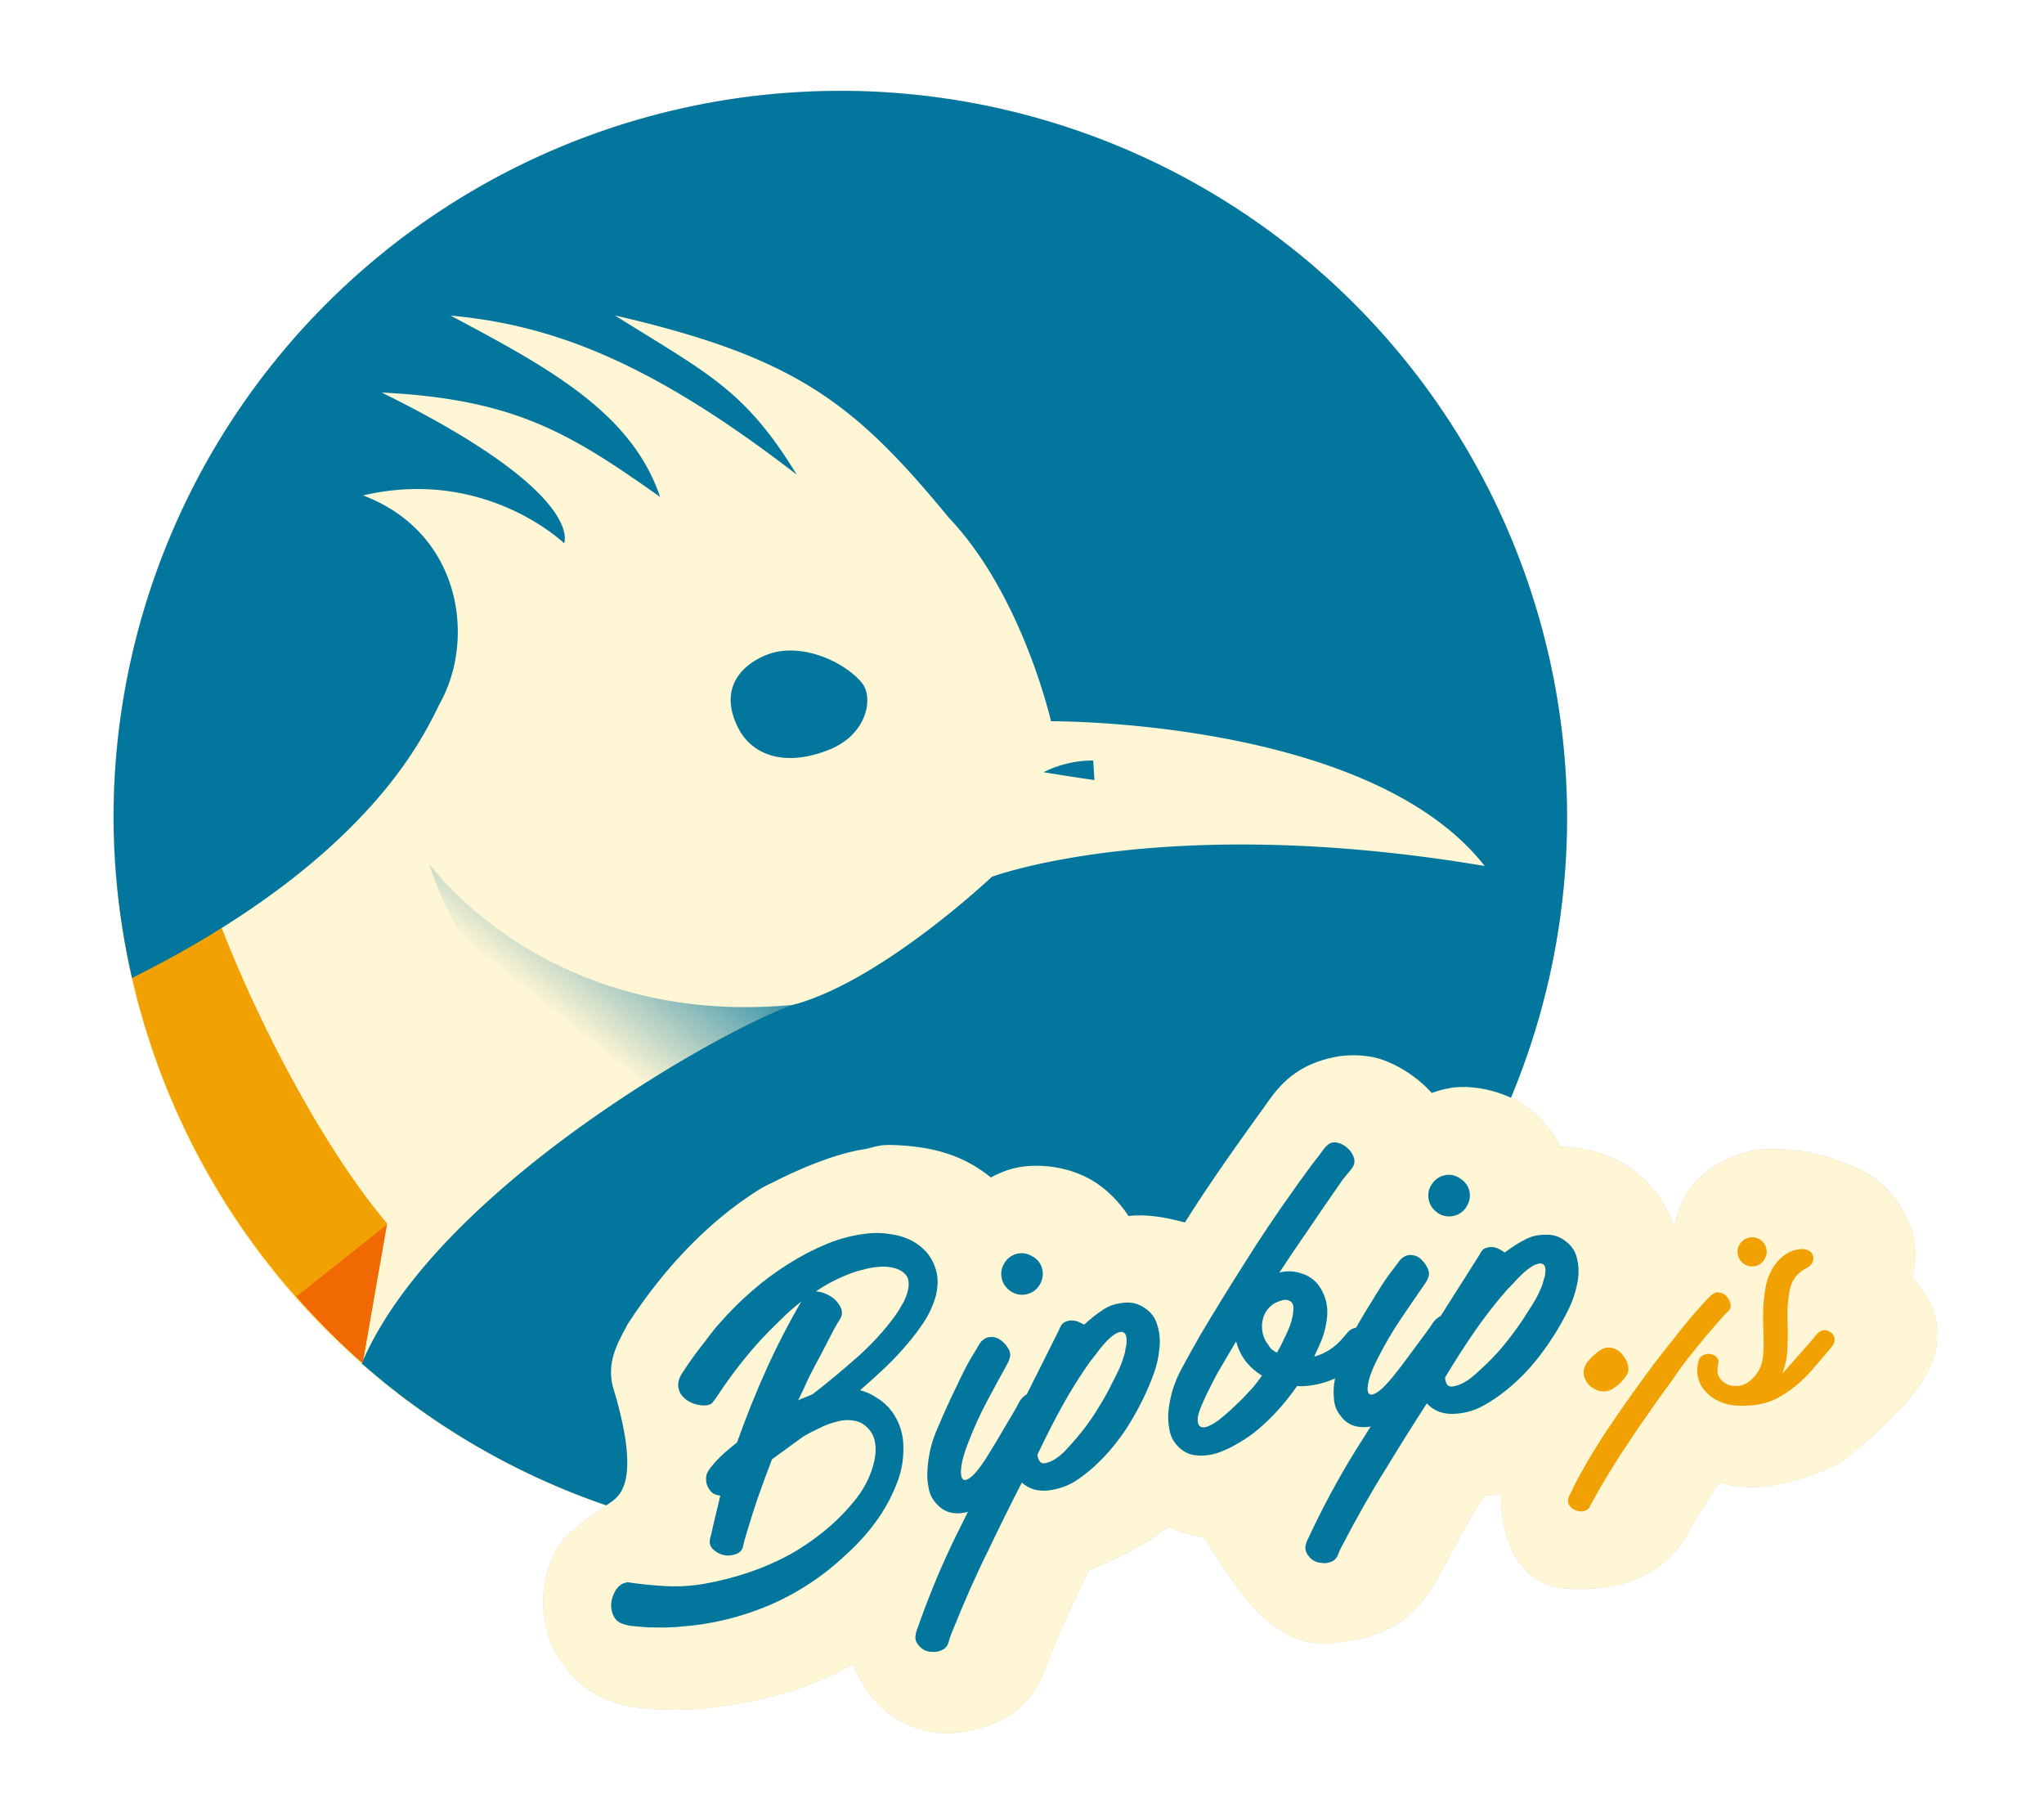 <?xml version="1.0" encoding="UTF-8" standalone="no"?>
<!-- Created with Inkscape (http://www.inkscape.org/) -->

<svg
   xmlns:dc="http://purl.org/dc/elements/1.1/"
   xmlns:cc="http://creativecommons.org/ns#"
   xmlns:rdf="http://www.w3.org/1999/02/22-rdf-syntax-ns#"
   xmlns:svg="http://www.w3.org/2000/svg"
   xmlns="http://www.w3.org/2000/svg"
   xmlns:xlink="http://www.w3.org/1999/xlink"
   xmlns:sodipodi="http://sodipodi.sourceforge.net/DTD/sodipodi-0.dtd"
   xmlns:inkscape="http://www.inkscape.org/namespaces/inkscape"
   width="180"
   height="160"
   id="svg2"
   sodipodi:version="0.32"
   inkscape:version="0.91 r13725"
   version="1.1"
   sodipodi:docname="bipbip-logo-text.svg"
   inkscape:export-filename="bipbip-logo.png"
   inkscape:export-xdpi="360"
   inkscape:export-ydpi="360">
  <defs
     id="defs4">
    <linearGradient
       id="linearGradient4219-7"
       inkscape:collect="always">
      <stop
         id="stop4243"
         offset="0"
         style="stop-color:#00759b;stop-opacity:1;" />
      <stop
         id="stop4245"
         offset="1"
         style="stop-color:#00759b;stop-opacity:0;" />
    </linearGradient>
    <linearGradient
       inkscape:collect="always"
       xlink:href="#linearGradient4219-7"
       id="linearGradient4251"
       x1="52.548"
       y1="994.111"
       x2="41.545"
       y2="1007.861"
       gradientUnits="userSpaceOnUse"
       gradientTransform="translate(10,-24)" />
    <filter
       inkscape:collect="always"
       style="color-interpolation-filters:sRGB"
       id="filter3452"
       x="-0.029"
       width="1.057"
       y="-0.032"
       height="1.063">
      <feGaussianBlur
         inkscape:collect="always"
         stdDeviation="1.908"
         id="feGaussianBlur3454" />
    </filter>
  </defs>
  <sodipodi:namedview
     id="base"
     pagecolor="#ffffff"
     bordercolor="#666666"
     borderopacity="1.0"
     inkscape:pageopacity="0.0"
     inkscape:pageshadow="2"
     inkscape:zoom="2"
     inkscape:cx="-53.769336"
     inkscape:cy="47.062729"
     inkscape:document-units="px"
     inkscape:current-layer="layer1"
     inkscape:window-width="1920"
     inkscape:window-height="1043"
     inkscape:window-x="0"
     inkscape:window-y="0"
     showgrid="false"
     units="px"
     borderlayer="true"
     inkscape:window-maximized="1" />
  <g
     inkscape:label="Calque 1"
     inkscape:groupmode="layer"
     id="layer1"
     transform="translate(0,-892.362)"
     style="opacity:0.99">
    <path
       style="opacity:0.478;fill:#002e3d;fill-opacity:0.992;stroke:none;stroke-width:2;stroke-linecap:round;stroke-linejoin:round;stroke-miterlimit:4;stroke-dasharray:none;stroke-dashoffset:0;stroke-opacity:1;filter:url(#filter3452)"
       d="m 74,900.362 a 64,64 0 0 0 -64,64 64,64 0 0 0 43.424,60.52 c -1.196,0.825 -3.634,2.446 -4.369,3.787 l -0.068,0.121 -0.061,0.123 c -0.651,1.3 -1.192,3.039 -1.076,5.072 0.112,1.133 0.335,2.253 0.715,3.205 1.55,3.021 3.621,4.822 7.076,5.449 2.342,0.337 4.332,0.328 6.523,0.15 5.013,-0.612 8.87,-1.605 12.945,-3.898 1.497,3.711 4.289,5.938 8.305,6.105 4.257,-0.26 7.534,-2.023 8.822,-6.226 1.176,-2.94 2.369,-5.538 3.674,-8.156 2.509,-0.987 5.024,-2.273 6.98,-3.822 0.986,0.463 2.048,0.793 3.107,0.906 2.678,4.043 5.533,9.435 10.848,9.398 8.995,-0.763 9.02,-5.268 13.064,-11.699 l 0.033,-0.053 0.033,-0.055 c 0.266,-0.437 0.519,-0.822 0.783,-1.25 l 1.426,-0.084 c 0.018,3.864 1.468,8.048 5.854,8.289 4.385,0.241 7.968,-0.884 10.27,-4.301 0.941,-1.725 2.051,-3.491 3.105,-5.039 3.644,1.105 7.677,-0.302 10.658,-1.719 4.028,-3.205 8.112,-7.048 8.459,-10.334 0.347,-3.285 -0.975,-4.514 -2.113,-6.051 0.209,-0.897 0.297,-1.756 0.252,-2.463 l -0.019,-0.289 -0.039,-0.285 c -0.289,-2.042 -1.917,-4.719 -3.883,-5.916 l -0.002,0 -0.002,0 c -3.207,-1.841 -6.577,-2.466 -9.617,-2.27 l -0.002,0 -0.002,0 c -2.15,0.17 -4.631,1.47 -5.986,3.059 -0.817,0.957 -1.35,2.295 -1.695,3.682 -0.671,-1.979 -2.055,-3.777 -3.551,-4.91 -1.808,-1.381 -4.305,-2.12 -6.432,-2.07 -0.737,-1.419 -1.815,-2.695 -2.947,-3.504 -0.439,-0.313 -0.943,-0.597 -1.486,-0.842 a 64,64 0 0 0 4.994,-24.631 64,64 0 0 0 -64,-64 z"
       id="circle3338"
       inkscape:connector-curvature="0" />
    <circle
       style="opacity:1;fill:#fff6d5;fill-opacity:1;stroke:none;stroke-width:2;stroke-linecap:round;stroke-linejoin:round;stroke-miterlimit:4;stroke-dasharray:none;stroke-dashoffset:0;stroke-opacity:1"
       id="path4138"
       cx="-74"
       cy="964.362"
       r="64"
       transform="scale(-1,1)" />
    <path
       style="fill:#f1a100;fill-opacity:1;fill-rule:evenodd;stroke:none;stroke-width:1px;stroke-linecap:butt;stroke-linejoin:miter;stroke-opacity:1"
       d="m 15.07,968.632 c -1.431,0.048 -3.131,0.664 -4.783,1.473 a 64,64 0 0 0 21.646,42.297 l 2.156,-12.322 c -5.655,-6.631 -12.284,-19.133 -15.781,-29.346 -0.544,-1.589 -1.744,-2.152 -3.238,-2.102 z m 25.395,36.977 1.637,3.045 c -0.076,-0.988 -0.562,-2.009 -1.637,-3.045 z m -0.969,7.76 -4.426,1.684 a 64,64 0 0 0 0.934,0.721 c 1.232,-0.703 2.461,-1.514 3.492,-2.404 z"
       id="path4167"
       inkscape:connector-curvature="0" />
    <path
       style="fill:url(#linearGradient4251);fill-opacity:1;fill-rule:evenodd;stroke:none;stroke-width:1px;stroke-linecap:butt;stroke-linejoin:miter;stroke-opacity:1"
       d="m 75.061,980.053 c -25.299,5.17 -37.264,-11.633 -37.264,-11.633 0,0 6.882,26.202 39.567,21.261 7.166,-1.083 -2.303,-9.628 -2.303,-9.628 z"
       id="path4201"
       inkscape:connector-curvature="0"
       sodipodi:nodetypes="ccsc" />
    <path
       style="opacity:1;fill:#00759b;fill-opacity:1;stroke:none;stroke-width:2;stroke-linecap:round;stroke-linejoin:round;stroke-miterlimit:4;stroke-dasharray:none;stroke-dashoffset:0;stroke-opacity:1"
       d="m 74,900.362 a 64,64 0 0 0 -64,64 64,64 0 0 0 1.631,14.109 c 21.614,-10.78 25.988,-22.113 27.186,-24.328 3.055,-5.652 1.75,-14.9 -6.84,-18.158 10.755,-2.517 17.697,4.209 17.697,4.209 0,0 2.026,-4.362 -16.064,-13.27 11.693,0.582 16.53,3.539 24.523,9.195 -2.511,-7.408 -9.733,-11.34 -18.459,-15.971 9.11,0.84 17.743,4.17 30.49,14.006 -4.596,-7.513 -7.811,-8.873 -16.018,-14.02 15.967,3.694 21.099,7.715 29.432,17.836 6.464,6.801 8.975,17.898 8.975,17.898 1e-5,0 28.05,-0.208 38.193,12.744 -28.18,-4.755 -43.398,0.951 -43.398,0.951 0,0 -9.492,8.977 -17.219,11.195 -5.041,1.448 -31.553,15.871 -38.277,31.656 a 64,64 0 0 0 42.148,15.945 64,64 0 0 0 64,-64 64,64 0 0 0 -64,-64 z m -4.463,49.279 c -0.658,0.007 -1.306,0.111 -1.916,0.338 -2.058,0.766 -4.431,2.786 -2.65,6.408 1.192,2.424 4.062,3.569 8.027,1.994 3.393,-1.348 3.978,-4.634 2.867,-5.938 -1.005,-1.178 -2.844,-2.266 -4.789,-2.654 -0.292,-0.058 -0.585,-0.1 -0.879,-0.125 -0.22,-0.018 -0.441,-0.026 -0.66,-0.023 z m 26.365,9.689 c -0.704,0.019 -2.321,0.164 -3.998,1.025 3.017,0.495 4.475,0.691 4.475,0.691 l -0.109,-1.715 c 0,0 -0.133,-0.008 -0.367,-0.002 z"
       id="circle4162"
       inkscape:connector-curvature="0" />
    <path
       style="fill:#f16800;fill-opacity:1;fill-rule:evenodd;stroke:none;stroke-width:1px;stroke-linecap:butt;stroke-linejoin:miter;stroke-opacity:1"
       d="m 34.07,1000.188 -7.963,6.328 a 64,64 0 0 0 5.826,5.885 l 2.137,-12.213 z"
       id="path4199"
       inkscape:connector-curvature="0" />
    <path
       style="color:#000000;font-style:normal;font-variant:normal;font-weight:normal;font-stretch:normal;font-size:medium;line-height:0%;font-family:'Haydon Brush PERSONAL USE';-inkscape-font-specification:'Haydon Brush PERSONAL USE';text-indent:0;text-align:center;text-decoration:none;text-decoration-line:none;text-decoration-style:solid;text-decoration-color:#000000;letter-spacing:0px;word-spacing:0px;text-transform:none;direction:ltr;block-progression:tb;writing-mode:lr-tb;baseline-shift:baseline;text-anchor:middle;white-space:normal;clip-rule:nonzero;display:inline;overflow:visible;visibility:visible;opacity:1;isolation:auto;mix-blend-mode:normal;color-interpolation:sRGB;color-interpolation-filters:linearRGB;solid-color:#000000;solid-opacity:1;fill:#fff6d5;fill-opacity:1;fill-rule:nonzero;stroke:none;stroke-width:15;stroke-linecap:butt;stroke-linejoin:miter;stroke-miterlimit:4;stroke-dasharray:none;stroke-dashoffset:0;stroke-opacity:1;color-rendering:auto;image-rendering:auto;shape-rendering:auto;text-rendering:auto;enable-background:accumulate"
       d="m 68.051,996.47 c 0,0 -0.772,0.36 -1.133,0.588 -1.441,0.904 -2.806,1.92 -4.084,3.037 -3.077,2.697 -5.532,5.721 -7.668,9.016 l 0.021,0.01 c -0.952,1.721 -1.718,3.295 -1.23,5.289 2.417,7.917 0.835,9.483 -0.039,10.129 -0.874,0.646 -4.026,2.603 -4.863,4.131 l -0.068,0.121 -0.061,0.123 c -0.651,1.3 -1.192,3.039 -1.076,5.072 0.112,1.133 0.335,2.253 0.715,3.205 1.55,3.021 3.621,4.822 7.076,5.449 2.342,0.337 4.332,0.328 6.523,0.15 5.013,-0.612 8.87,-1.605 12.945,-3.898 1.497,3.711 4.289,5.938 8.305,6.106 4.257,-0.26 7.534,-2.024 8.822,-6.227 1.176,-2.94 2.369,-5.538 3.674,-8.156 2.509,-0.987 5.024,-2.273 6.98,-3.822 0.986,0.463 2.048,0.793 3.107,0.906 2.678,4.043 5.533,9.435 10.848,9.398 8.995,-0.763 9.02,-5.268 13.065,-11.699 l 0.033,-0.053 0.033,-0.055 c 0.266,-0.437 0.519,-0.822 0.783,-1.25 l 1.426,-0.084 c 0.018,3.864 1.468,8.048 5.854,8.289 4.385,0.241 7.968,-0.884 10.27,-4.301 0.941,-1.725 2.051,-3.491 3.106,-5.039 3.644,1.105 7.677,-0.301 10.658,-1.718 4.028,-3.205 8.112,-7.048 8.459,-10.334 0.347,-3.285 -0.975,-4.514 -2.113,-6.051 0.209,-0.897 0.297,-1.756 0.252,-2.463 l -0.019,-0.289 -0.039,-0.285 c -0.289,-2.042 -1.917,-4.719 -3.883,-5.916 l -0.002,0 -0.002,0 c -3.207,-1.841 -6.577,-2.466 -9.617,-2.269 l -0.002,0 -0.002,0 c -2.15,0.17 -4.631,1.47 -5.986,3.059 -0.817,0.957 -1.35,2.295 -1.695,3.682 -0.671,-1.979 -2.055,-3.777 -3.551,-4.91 -1.808,-1.381 -4.305,-2.12 -6.432,-2.07 -0.737,-1.419 -1.815,-2.695 -2.947,-3.504 -1.73,-1.232 -4.441,-2.03 -6.75,-1.688 l 0,0.01 c -0.547,0.081 -1.107,0.233 -1.66,0.44 -1.254,-1.422 -3.111,-2.584 -4.736,-3.051 -0.996,-0.274 -2.198,-0.346 -3.398,-0.189 l 0,0 c -2.707,0.454 -4.594,1.597 -6.16,3.83 -2.683,3.72 -5.242,7.29 -7.443,10.811 -1.691,-0.465 -3.432,-0.758 -4.963,-0.57 -0.882,-1.345 -2.092,-2.511 -3.311,-3.201 -0.905,-0.511 -2.014,-0.91 -3.199,-1.096 -1.237,-0.193 -2.533,-0.177 -3.688,0.119 -0.646,0.166 -1.296,0.442 -1.928,0.785 -0.877,-0.714 -1.86,-1.315 -2.889,-1.748 -1.126,-0.474 -2.336,-0.776 -3.549,-0.93 -1.101,-0.162 -2.724,-0.247 -3.357,-0.125 -0.634,0.122 -0.892,0.234 -1.244,0.297 -3.615,0.51 -8.166,2.947 -8.166,2.947 z"
       id="path3418"
       inkscape:connector-curvature="0"
       sodipodi:nodetypes="cccccczccccccccccccccccccczccczccccccccccsccccccccccccccccccczccc" />
    <g
       id="g3454"
       style="fill:#00759b;fill-opacity:1"
       transform="translate(18,-22)">
      <path
         d="m 41.962,1035.434 q 0.657,-1.016 1.185,-1.733 0.528,-0.718 0.942,-1.229 0.403,-0.551 0.721,-0.947 0.318,-0.396 0.647,-0.752 1.335,-1.517 2.791,-2.765 1.485,-1.3 3.171,-2.356 1.646,-1.044 3.425,-1.78 1.819,-0.748 3.762,-0.925 0.846,-0.073 1.71,0.065 0.852,0.098 1.643,0.431 0.791,0.333 1.4,0.935 0.598,0.563 0.934,1.418 0.348,0.895 0.262,1.788 -0.058,0.841 -0.419,1.683 -0.321,0.831 -0.865,1.64 -0.516,0.757 -1.027,1.383 -1.022,1.252 -2.17,2.368 -1.12,1.064 -2.332,2.111 0.796,0.201 1.502,0.689 0.734,0.436 1.299,1.182 1.026,1.435 1.013,3.173 0.027,1.726 -0.639,3.308 -0.699,1.765 -1.85,3.315 -1.152,1.55 -2.596,2.839 -2.991,2.824 -6.766,4.446 -3.747,1.571 -7.695,1.856 -0.503,0.06 -1.32,0.082 -0.777,0.01 -1.606,-0.01 -0.841,-0.058 -1.601,-0.14 -0.732,-0.133 -1.065,-0.383 -0.281,-0.221 -0.426,-0.569 -0.157,-0.388 -0.17,-0.731 -0.043,-0.594 0.313,-1.305 0.396,-0.723 1.059,-0.829 0.12,-0.035 0.263,0.01 0.183,0.033 0.498,0.072 0.315,0.038 0.852,0.098 0.538,0.06 1.378,0.118 1.996,0.154 3.932,-0.194 1.936,-0.348 3.83,-0.988 1.894,-0.64 3.615,-1.575 1.749,-0.988 3.246,-2.248 1.428,-1.197 2.631,-2.719 1.192,-1.562 1.576,-3.365 0.161,-0.784 0.055,-1.446 -0.078,-0.714 -0.596,-1.3 -0.569,-0.614 -1.29,-0.707 -0.732,-0.133 -1.531,0.1 -0.771,0.182 -1.523,0.575 -0.764,0.353 -1.357,0.699 l -2.789,2.028 q -0.642,1.661 -1.233,3.351 -0.562,1.638 -1.061,3.344 -0.135,0.429 -0.246,0.939 -0.083,0.458 -0.539,0.678 -1.163,0.47 -2.106,-0.382 -0.42,-0.398 -0.252,-1.01 0.168,-0.613 0.251,-1.07 0.156,-0.652 0.313,-1.305 0.156,-0.653 0.313,-1.305 l -0.012,-0.04 q -0.223,-0.022 -0.469,-0.123 -0.246,-0.102 -0.396,-0.318 -0.466,-0.558 -0.345,-1.33 0.078,-0.326 0.396,-0.723 0.346,-0.448 0.784,-0.879 0.438,-0.431 0.859,-0.771 0.421,-0.34 0.666,-0.541 1.165,-3.288 2.559,-6.383 1.394,-3.095 3.098,-6.02 -0.99,0.766 -1.894,1.68 -0.915,0.874 -1.739,1.765 -1.869,2.063 -3.473,4.439 -0.448,0.694 -0.737,1.039 -0.301,0.305 -1.114,0.195 -1.047,-0.171 -1.612,-0.917 -0.536,-0.797 -0.027,-1.726 z m 14.005,-6.082 q 0.346,0.593 0.024,1.12 -0.295,0.476 -0.549,0.941 -0.724,1.382 -1.221,2.351 -0.509,0.929 -0.865,1.64 -0.356,0.711 -0.587,1.255 -0.243,0.504 -0.486,1.009 0.296,-0.173 0.616,-0.266 0.348,-0.145 0.656,-0.278 1.981,-1.532 3.875,-3.212 1.934,-1.692 3.42,-3.729 0.278,-0.385 0.561,-0.901 0.323,-0.528 0.474,-1.049 0.18,-0.573 0.12,-1.075 -0.06,-0.503 -0.599,-0.866 -0.476,-0.294 -1.014,-0.354 -0.549,-0.1 -1.132,-0.016 -0.594,0.043 -1.193,0.218 -0.571,0.123 -1.039,0.303 -1.723,0.633 -3.169,1.619 0.669,0.065 1.197,0.388 0.568,0.311 0.914,0.904 z"
         style="font-style:normal;font-variant:normal;font-weight:normal;font-stretch:normal;font-size:medium;line-height:0%;font-family:'Haydon Brush PERSONAL USE';-inkscape-font-specification:'Haydon Brush PERSONAL USE';text-align:center;letter-spacing:0px;word-spacing:0px;text-anchor:middle;fill:#00759b;fill-opacity:1;stroke:none;stroke-width:1px;stroke-linecap:butt;stroke-linejoin:miter;stroke-opacity:1"
         id="path3332"
         inkscape:connector-curvature="0" />
      <path
         d="m 67.361,1047.443 q -0.756,0.237 -1.513,0.131 -0.768,-0.147 -1.307,-0.739 -0.63,-0.612 -0.766,-1.479 -0.177,-0.857 -0.091,-1.695 0.119,-1.878 0.916,-3.629 0.746,-1.781 1.563,-3.452 0.388,-0.83 0.787,-1.62 0.429,-0.84 0.918,-1.611 0.21,-0.355 0.419,-0.709 0.25,-0.365 0.643,-0.509 0.685,-0.176 1.223,0.245 0.538,0.421 0.763,0.964 0.083,0.323 0.014,0.555 -0.039,0.182 -0.179,0.475 -0.968,1.752 -1.866,3.443 -0.898,1.691 -1.593,3.502 -0.497,1.245 -0.623,2.093 -0.126,0.849 0.078,1.14 0.204,0.291 0.706,-0.095 0.543,-0.397 1.342,-1.633 0.43,-0.669 0.939,-1.53 0.539,-0.912 1.588,-2.685 0.21,-0.355 0.379,-0.699 0.199,-0.395 0.521,-0.649 0.583,-0.407 1.221,-0.099 0.668,0.258 0.723,0.975 0.023,0.424 -0.187,0.778 -0.18,0.304 -0.389,0.658 l -0.859,1.509 q -0.419,0.709 -0.839,1.418 -0.419,0.709 -0.879,1.429 -0.909,1.479 -1.762,2.343 -0.812,0.853 -1.89,1.173 z m 5.098,-19.139 q -0.726,0.186 -1.384,-0.203 -0.669,-0.43 -0.845,-1.115 -0.186,-0.726 0.203,-1.384 0.389,-0.658 1.115,-0.845 0.685,-0.176 1.344,0.214 0.699,0.379 0.885,1.105 0.176,0.685 -0.203,1.384 -0.389,0.658 -1.115,0.845 z"
         style="font-style:normal;font-variant:normal;font-weight:normal;font-stretch:normal;font-size:medium;line-height:0%;font-family:'Haydon Brush PERSONAL USE';-inkscape-font-specification:'Haydon Brush PERSONAL USE';text-align:center;letter-spacing:0px;word-spacing:0px;text-anchor:middle;fill:#00759b;fill-opacity:1;stroke:none;stroke-width:1px;stroke-linecap:butt;stroke-linejoin:miter;stroke-opacity:1"
         id="path3334"
         inkscape:connector-curvature="0" />
      <path
         d="m 74.482,1045.574 q -0.659,0.105 -1.332,-0.042 -0.682,-0.188 -1.166,-0.633 -1.482,2.893 -2.991,6.047 -1.559,3.123 -3.223,7.293 -0.139,0.33 -0.228,0.691 -0.089,0.361 -0.378,0.597 -0.482,0.322 -1.047,0.278 -0.596,0.01 -1.021,-0.368 -0.534,-0.477 -0.481,-1.001 0.04,-0.393 0.21,-0.772 0.13,-0.37 0.26,-0.741 1.578,-4.364 3.591,-8.314 1.963,-3.982 3.944,-7.882 l 4.622,-9.229 q 0.108,-0.28 0.234,-0.479 0.126,-0.199 0.442,-0.313 0.316,-0.114 0.668,-0.065 0.352,0.049 0.89,0.354 0.919,-0.846 1.667,-1.313 0.739,-0.507 1.741,-0.605 0.993,-0.138 1.788,0.366 0.836,0.494 1.15,1.32 0.427,1.141 0.277,2.369 -0.119,1.178 -0.518,2.249 -0.821,2.232 -2.133,4.361 -1.313,2.129 -3.119,3.772 -0.815,0.738 -1.748,1.331 -0.942,0.553 -2.097,0.727 z m 2.736,-5.094 q 0.832,-1.04 1.484,-2.125 0.692,-1.094 1.276,-2.292 0.328,-0.628 0.615,-1.247 0.278,-0.66 0.466,-1.342 0.013,-0.131 0.071,-0.443 0.099,-0.321 0.075,-0.614 0.017,-0.302 -0.078,-0.537 -0.095,-0.234 -0.398,-0.252 -0.334,0.032 -0.735,0.336 -0.401,0.303 -0.806,0.778 -0.374,0.425 -0.697,0.882 -0.333,0.416 -0.531,0.674 -1.358,1.926 -2.477,3.969 -1.119,2.043 -2.129,4.19 0.032,0.334 0.218,0.591 0.177,0.216 0.501,0.143 0.812,-0.183 1.65,-1.011 0.828,-0.869 1.494,-1.701 z"
         style="font-style:normal;font-variant:normal;font-weight:normal;font-stretch:normal;font-size:medium;line-height:0%;font-family:'Haydon Brush PERSONAL USE';-inkscape-font-specification:'Haydon Brush PERSONAL USE';text-align:center;letter-spacing:0px;word-spacing:0px;text-anchor:middle;fill:#00759b;fill-opacity:1;stroke:none;stroke-width:1px;stroke-linecap:butt;stroke-linejoin:miter;stroke-opacity:1"
         id="path3336"
         inkscape:connector-curvature="0" />
      <path
         d="m 97.762,1036.298 q -0.86,0.155 -1.545,0.109 -1.712,2.465 -3.859,4.163 -0.671,0.501 -1.554,0.999 -0.842,0.49 -1.762,0.783 -0.886,0.244 -1.75,0.146 -0.904,-0.091 -1.584,-0.814 -0.624,-0.648 -0.746,-1.557 -0.17,-0.942 -0.031,-1.813 0.23,-1.775 1.084,-3.367 0.855,-1.592 1.724,-3.102 1.948,-3.269 3.959,-6.423 2.003,-3.194 4.234,-6.303 0.47,-0.677 0.981,-1.361 0.504,-0.725 1.055,-1.417 0.242,-0.297 0.477,-0.636 0.269,-0.387 0.567,-0.61 0.38,-0.238 0.826,-0.107 0.487,0.124 0.848,0.481 0.353,0.317 0.516,0.753 0.163,0.436 -0.024,0.808 -0.194,0.331 -0.477,0.636 -0.242,0.297 -0.485,0.595 -1.88,2.707 -3.148,4.585 -1.276,1.837 -2.402,3.562 1.05,-0.274 2.095,0.13 1.038,0.362 1.599,1.361 0.624,1.114 0.51,2.361 -0.113,1.247 -0.592,2.348 l -0.545,1.198 q 1.493,-0.396 2.571,-1.69 0.209,-0.249 0.384,-0.45 0.209,-0.249 0.529,-0.349 0.633,-0.241 1.18,0.21 0.45,0.384 0.43,0.98 -0.023,0.342 -0.224,0.632 -0.168,0.242 -0.336,0.483 -0.869,1.045 -2.05,1.765 -1.147,0.672 -2.458,0.908 z m -6.266,1.13 q 0.425,-0.457 0.85,-0.914 0.418,-0.498 0.787,-1.03 -0.807,-0.489 -1.405,-1.227 -0.606,-0.779 -0.872,-1.788 l -1.619,2.745 q -0.287,0.517 -0.627,1.212 -0.347,0.655 -0.646,1.343 -0.306,0.647 -0.456,1.224 -0.109,0.569 0.066,0.834 0.182,0.305 0.666,0.176 0.477,-0.171 1.039,-0.568 0.555,-0.438 1.137,-0.966 0.615,-0.576 1.081,-1.041 z m 3.185,-4.38 q 0.16,-0.283 0.433,-0.881 0.314,-0.606 0.538,-1.239 0.217,-0.673 0.244,-1.228 0.06,-0.603 -0.312,-0.789 -0.372,-0.187 -0.767,-0.031 -0.361,0.107 -0.667,0.289 -0.868,0.579 -1.004,1.703 -0.095,1.117 0.559,1.929 0.126,0.231 0.327,0.406 0.193,0.134 0.428,0.261 0.12,-0.275 0.22,-0.42 z"
         style="font-style:normal;font-variant:normal;font-weight:normal;font-stretch:normal;font-size:medium;line-height:0%;font-family:'Haydon Brush PERSONAL USE';-inkscape-font-specification:'Haydon Brush PERSONAL USE';text-align:center;letter-spacing:0px;word-spacing:0px;text-anchor:middle;fill:#00759b;fill-opacity:1;stroke:none;stroke-width:1px;stroke-linecap:butt;stroke-linejoin:miter;stroke-opacity:1"
         id="path3338"
         inkscape:connector-curvature="0" />
      <path
         d="m 102.819,1039.949 q -0.776,0.157 -1.519,-0.027 -0.749,-0.226 -1.223,-0.871 -0.563,-0.674 -0.608,-1.551 -0.087,-0.871 0.085,-1.695 0.314,-1.855 1.288,-3.514 0.927,-1.694 1.913,-3.271 0.473,-0.785 0.951,-1.529 0.514,-0.791 1.081,-1.506 0.245,-0.331 0.491,-0.662 0.287,-0.337 0.692,-0.439 0.7,-0.104 1.191,0.37 0.491,0.474 0.659,1.038 0.049,0.329 -0.044,0.553 -0.058,0.177 -0.227,0.454 -1.145,1.642 -2.214,3.231 -1.069,1.589 -1.948,3.318 -0.624,1.186 -0.837,2.017 -0.213,0.831 -0.041,1.142 0.172,0.311 0.712,-0.021 0.581,-0.339 1.505,-1.485 0.497,-0.621 1.093,-1.424 0.631,-0.851 1.858,-2.505 0.245,-0.331 0.45,-0.656 0.239,-0.372 0.585,-0.592 0.622,-0.345 1.224,0.029 0.637,0.326 0.618,1.044 -0.021,0.424 -0.267,0.755 -0.21,0.284 -0.456,0.615 l -1.011,1.412 q -0.491,0.662 -0.982,1.323 -0.491,0.662 -1.023,1.33 -1.058,1.377 -1.996,2.147 -0.896,0.764 -2.002,0.97 z m 7.06,-18.505 q -0.741,0.11 -1.355,-0.346 -0.621,-0.497 -0.724,-1.197 -0.11,-0.741 0.346,-1.355 0.456,-0.615 1.197,-0.724 0.7,-0.104 1.314,0.352 0.656,0.45 0.765,1.191 0.104,0.7 -0.346,1.355 -0.456,0.615 -1.197,0.724 z"
         style="font-style:normal;font-variant:normal;font-weight:normal;font-stretch:normal;font-size:medium;line-height:0%;font-family:'Haydon Brush PERSONAL USE';-inkscape-font-specification:'Haydon Brush PERSONAL USE';text-align:center;letter-spacing:0px;word-spacing:0px;text-anchor:middle;fill:#00759b;fill-opacity:1;stroke:none;stroke-width:1px;stroke-linecap:butt;stroke-linejoin:miter;stroke-opacity:1"
         id="path3340"
         inkscape:connector-curvature="0" />
      <path
         d="m 110.07,1038.848 q -0.666,0.039 -1.321,-0.175 -0.66,-0.255 -1.097,-0.747 -1.765,2.729 -3.583,5.716 -1.864,2.951 -3.939,6.933 -0.172,0.314 -0.297,0.665 -0.125,0.351 -0.436,0.556 -0.512,0.272 -1.069,0.171 -0.593,-0.054 -0.979,-0.468 -0.483,-0.528 -0.378,-1.044 0.079,-0.387 0.287,-0.747 0.167,-0.355 0.333,-0.711 2.008,-4.184 4.407,-7.912 2.353,-3.764 4.715,-7.446 l 5.525,-8.718 q 0.135,-0.268 0.28,-0.453 0.145,-0.185 0.471,-0.267 0.326,-0.081 0.671,0 0.346,0.084 0.85,0.442 0.999,-0.75 1.79,-1.139 0.786,-0.431 1.793,-0.427 1.002,-0.037 1.743,0.543 0.782,0.576 1.011,1.429 0.31,1.178 0.037,2.385 -0.237,1.161 -0.741,2.186 -1.04,2.138 -2.56,4.125 -1.52,1.987 -3.482,3.44 -0.885,0.652 -1.873,1.149 -0.993,0.456 -2.16,0.513 z m 3.234,-4.793 q 0.933,-0.951 1.69,-1.965 0.799,-1.019 1.5,-2.152 0.389,-0.592 0.737,-1.179 0.343,-0.628 0.598,-1.288 0.026,-0.129 0.115,-0.433 0.13,-0.309 0.136,-0.603 0.048,-0.299 -0.024,-0.542 -0.071,-0.243 -0.371,-0.29 -0.336,0 -0.765,0.26 -0.429,0.262 -0.88,0.694 -0.414,0.386 -0.782,0.807 -0.373,0.381 -0.596,0.617 -1.545,1.78 -2.863,3.7 -1.318,1.92 -2.539,3.955 -0.001,0.336 0.158,0.61 0.154,0.233 0.484,0.193 0.826,-0.1 1.743,-0.84 0.911,-0.781 1.658,-1.542 z"
         style="font-style:normal;font-variant:normal;font-weight:normal;font-stretch:normal;font-size:medium;line-height:0%;font-family:'Haydon Brush PERSONAL USE';-inkscape-font-specification:'Haydon Brush PERSONAL USE';text-align:center;letter-spacing:0px;word-spacing:0px;text-anchor:middle;fill:#00759b;fill-opacity:1;stroke:none;stroke-width:1px;stroke-linecap:butt;stroke-linejoin:miter;stroke-opacity:1"
         id="path3342"
         inkscape:connector-curvature="0" />
    </g>
    <g
       id="g3462"
       transform="translate(18,-22)">
      <path
         d="m 125.399,1035.002 q -0.018,0.253 -0.239,0.566 -0.184,0.268 -0.45,0.544 -0.229,0.231 -0.545,0.428 -0.274,0.193 -0.436,0.251 -0.444,0.168 -1.002,0.012 -0.521,-0.201 -0.846,-0.546 -0.852,-1.048 0.01,-2.091 0.375,-0.454 0.923,-0.84 0.545,-0.428 1.144,-0.276 0.641,0.148 1.032,0.738 0.428,0.544 0.408,1.215 z"
         style="font-style:normal;font-variant:normal;font-weight:normal;font-stretch:normal;font-size:medium;line-height:0%;font-family:'Haydon Brush PERSONAL USE';-inkscape-font-specification:'Haydon Brush PERSONAL USE';text-align:center;letter-spacing:0px;word-spacing:0px;text-anchor:middle;fill:#f1a100;fill-opacity:1;stroke:none;stroke-width:1px;stroke-linecap:butt;stroke-linejoin:miter;stroke-opacity:1"
         id="path3344"
         inkscape:connector-curvature="0" />
      <path
         d="m 134.416,1029.33 q -0.008,0.264 -0.198,0.455 -0.163,0.159 -0.326,0.318 l -0.753,0.85 q -1.02,1.164 -1.739,2.07 -0.721,0.877 -1.25,1.592 -0.502,0.684 -0.895,1.271 -0.395,0.558 -0.792,1.087 -0.766,1.056 -1.5,2.138 -0.766,1.056 -1.522,2.228 -0.788,1.145 -1.591,2.468 -0.805,1.293 -1.624,2.792 -0.129,0.215 -0.23,0.428 -0.1,0.213 -0.326,0.319 -0.396,0.178 -0.817,0.035 -0.45,-0.14 -0.686,-0.531 -0.175,-0.367 0.025,-0.792 0.127,-0.244 0.254,-0.488 0.098,-0.242 0.225,-0.486 1.527,-2.902 3.366,-5.564 1.81,-2.661 3.743,-5.243 0.797,-1.029 1.596,-2.029 0.797,-1.029 1.654,-2.034 0.375,-0.44 0.753,-0.85 0.375,-0.439 0.782,-0.852 0.192,-0.162 0.36,-0.263 0.165,-0.13 0.432,-0.093 0.472,0.051 0.735,0.41 0.292,0.357 0.324,0.765 z m 1.98,-3.464 q -0.524,0.041 -0.932,-0.307 -0.41,-0.377 -0.449,-0.872 -0.041,-0.524 0.307,-0.932 0.348,-0.408 0.872,-0.45 0.524,-0.041 0.932,0.307 0.408,0.348 0.449,0.872 0.039,0.495 -0.307,0.932 -0.348,0.408 -0.872,0.45 z"
         style="font-style:normal;font-variant:normal;font-weight:normal;font-stretch:normal;font-size:medium;line-height:0%;font-family:'Haydon Brush PERSONAL USE';-inkscape-font-specification:'Haydon Brush PERSONAL USE';text-align:center;letter-spacing:0px;word-spacing:0px;text-anchor:middle;fill:#f1a100;fill-opacity:1;stroke:none;stroke-width:1px;stroke-linecap:butt;stroke-linejoin:miter;stroke-opacity:1"
         id="path3346"
         inkscape:connector-curvature="0" />
      <path
         d="m 134.975,1038.123 q -0.85,-0.034 -1.573,-0.367 -0.723,-0.334 -1.195,-0.859 -0.501,-0.524 -0.662,-1.215 -0.192,-0.719 0.049,-1.524 0.094,-0.357 0.436,-0.496 0.313,-0.137 0.639,-0.071 0.295,0.039 0.516,0.289 0.219,0.22 0.125,0.577 -0.232,0.951 0.328,1.47 0.53,0.522 1.375,0.468 0.67,-0.042 1.25,-0.577 0.578,-0.563 0.801,-1.192 0.102,-0.24 0.143,-0.506 0.069,-0.297 0.074,-0.677 0.034,-0.382 0.03,-0.908 -0.007,-0.555 -0.027,-1.343 -0.057,-1.341 0.033,-2.225 0.09,-0.883 0.2,-1.446 0.138,-0.594 0.294,-0.896 0.154,-0.332 0.258,-0.543 0.394,-0.698 1.036,-1.177 0.669,-0.511 1.514,-0.565 0.408,-0.026 0.712,0.159 0.304,0.185 0.358,0.562 0.017,0.262 -0.088,0.444 -0.076,0.18 -0.242,0.337 -0.167,0.128 -0.366,0.228 -0.198,0.1 -0.366,0.228 -0.475,0.352 -0.736,0.837 -0.232,0.483 -0.317,0.985 -0.213,1.242 -0.16,2.525 0.051,1.254 -0.015,2.516 -0.046,1.114 -0.448,2.134 l 0.356,-0.374 2.263,-2.572 q 0.164,-0.186 0.325,-0.401 0.189,-0.246 0.415,-0.378 0.455,-0.204 0.852,0.062 0.426,0.265 0.4,0.764 -0.04,0.295 -0.203,0.481 -0.164,0.186 -0.325,0.401 -0.491,0.558 -0.761,0.897 -0.273,0.31 -0.463,0.527 -0.162,0.215 -0.298,0.37 -0.138,0.126 -0.329,0.343 -1.262,1.309 -2.704,2.074 -1.415,0.734 -3.498,0.633 z"
         style="font-style:normal;font-variant:normal;font-weight:normal;font-stretch:normal;font-size:medium;line-height:0%;font-family:'Haydon Brush PERSONAL USE';-inkscape-font-specification:'Haydon Brush PERSONAL USE';text-align:center;letter-spacing:0px;word-spacing:0px;text-anchor:middle;fill:#f1a100;fill-opacity:1;stroke:none;stroke-width:1px;stroke-linecap:butt;stroke-linejoin:miter;stroke-opacity:1"
         id="path3348"
         inkscape:connector-curvature="0" />
    </g>
  </g>
</svg>
